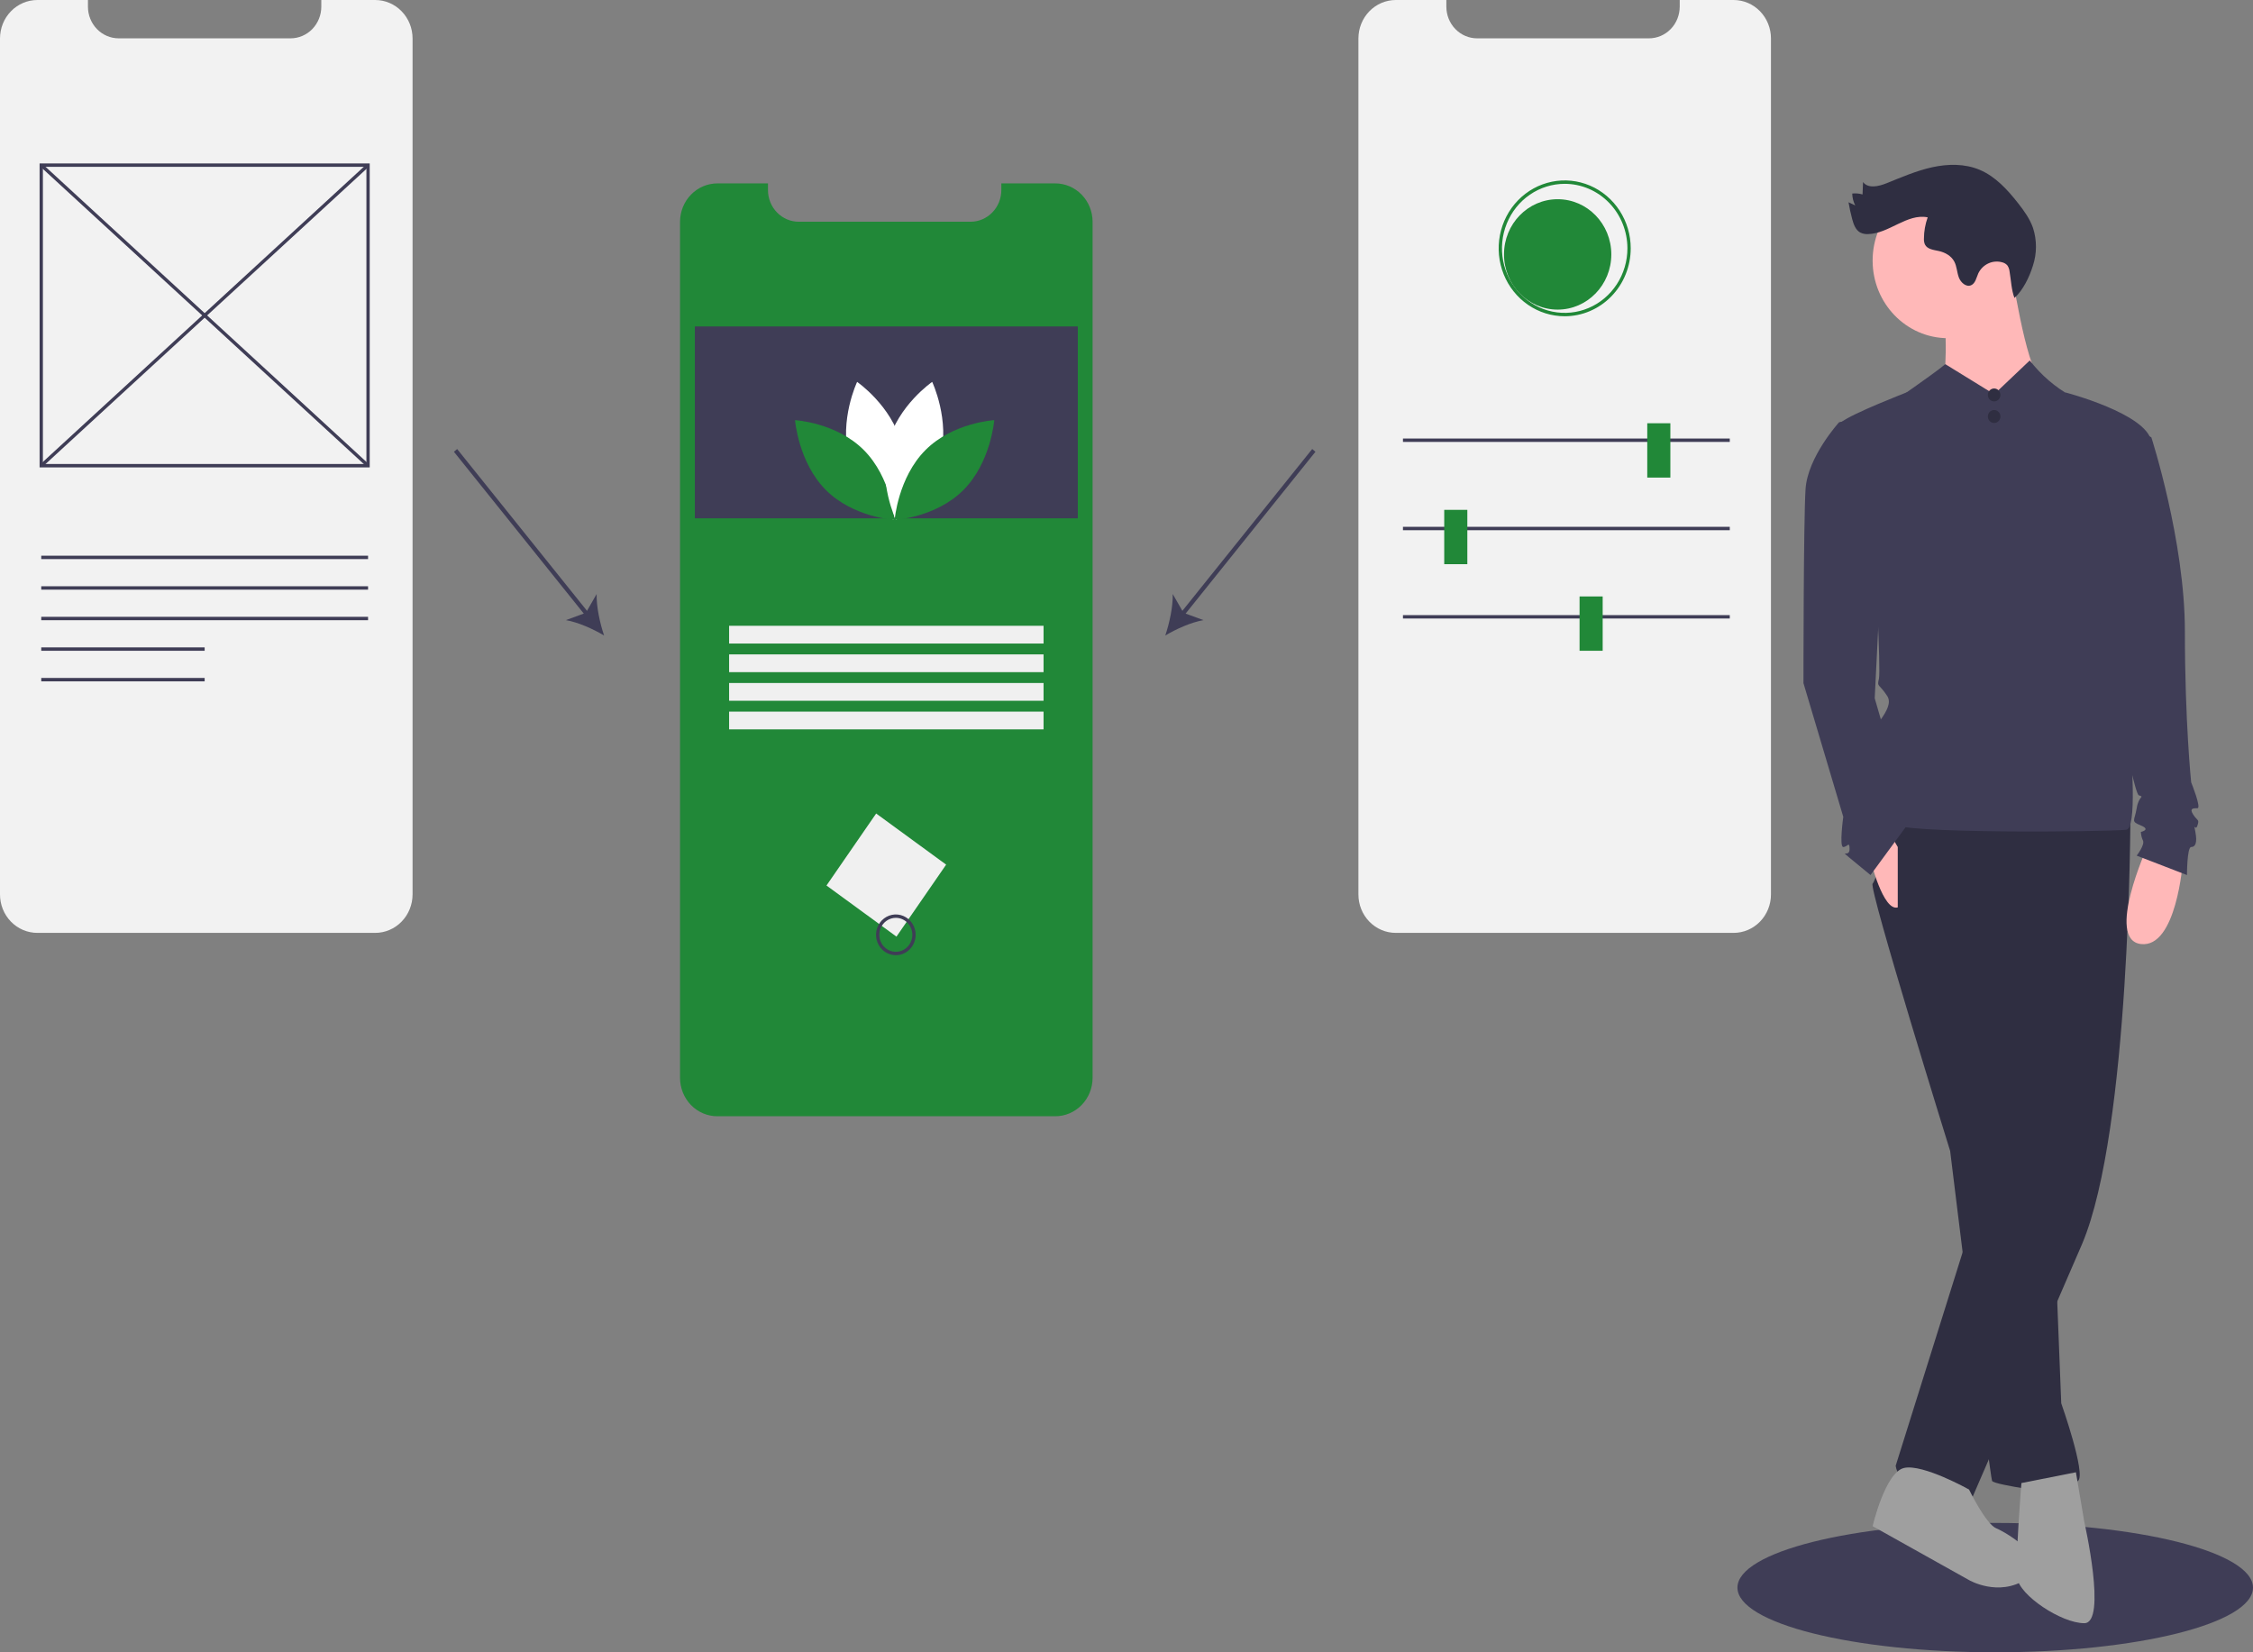 <svg width="195" height="143" viewBox="0 0 195 143" fill="none" xmlns="http://www.w3.org/2000/svg">
<rect x="0" y="0" width="195" height="143" fill="#808080" stroke="none"/>
<g clip-path="url(#clip0_102_196)">
<path d="M172.689 143C185.011 143 195 140.494 195 137.402C195 134.31 185.011 131.804 172.689 131.804C160.367 131.804 150.378 134.31 150.378 137.402C150.378 140.494 160.367 143 172.689 143Z" fill="#3F3D56"/>
<path d="M94.565 19.2V93.281C94.565 94.164 94.224 95.01 93.617 95.634C93.01 96.258 92.188 96.608 91.33 96.608H62.093C61.669 96.609 61.248 96.523 60.855 96.356C60.462 96.19 60.105 95.945 59.804 95.635C59.504 95.326 59.265 94.959 59.103 94.555C58.941 94.151 58.857 93.718 58.858 93.281V19.2C58.858 18.763 58.941 18.33 59.104 17.926C59.267 17.523 59.505 17.156 59.806 16.846C60.106 16.537 60.463 16.292 60.855 16.125C61.248 15.958 61.669 15.872 62.093 15.872H66.469V16.449C66.469 17.176 66.75 17.873 67.25 18.387C67.749 18.901 68.427 19.19 69.134 19.19H84.002C84.709 19.19 85.387 18.901 85.886 18.387C86.386 17.873 86.667 17.176 86.667 16.449V15.872H91.33C91.754 15.871 92.175 15.957 92.568 16.125C92.961 16.292 93.317 16.537 93.618 16.846C93.918 17.155 94.157 17.522 94.319 17.926C94.482 18.33 94.566 18.763 94.565 19.2Z" fill="#218838"/>
<path d="M93.285 28.253H60.142V44.859H93.285V28.253Z" fill="#3F3D56"/>
<path d="M73.486 39.656C74.354 42.955 77.326 44.998 77.326 44.998C77.326 44.998 78.891 41.693 78.023 38.393C77.156 35.094 74.184 33.051 74.184 33.051C74.184 33.051 72.619 36.357 73.486 39.656Z" fill="white"/>
<path d="M74.761 38.947C77.142 41.331 77.433 44.996 77.433 44.996C77.433 44.996 73.864 44.795 71.483 42.411C69.102 40.027 68.811 36.362 68.811 36.362C68.811 36.362 72.38 36.563 74.761 38.947Z" fill="#218838"/>
<path d="M81.379 39.656C80.511 42.955 77.54 44.998 77.54 44.998C77.54 44.998 75.975 41.693 76.842 38.393C77.71 35.094 80.682 33.051 80.682 33.051C80.682 33.051 82.247 36.357 81.379 39.656Z" fill="white"/>
<path d="M80.104 38.947C77.724 41.331 77.433 44.996 77.433 44.996C77.433 44.996 81.002 44.795 83.383 42.411C85.763 40.027 86.054 36.362 86.054 36.362C86.054 36.362 82.485 36.563 80.104 38.947Z" fill="#218838"/>
<path d="M90.321 54.159H63.106V55.696H90.321V54.159Z" fill="#F0F0F0"/>
<path d="M90.321 56.635H63.106V58.172H90.321V56.635Z" fill="#F0F0F0"/>
<path d="M90.321 59.111H63.106V60.648H90.321V59.111Z" fill="#F0F0F0"/>
<path d="M90.321 61.587H63.106V63.124H90.321V61.587Z" fill="#F0F0F0"/>
<path d="M81.89 74.83L75.833 70.406L71.533 76.638L77.59 81.061L81.89 74.83Z" fill="#F0F0F0"/>
<path d="M77.535 82.668C77.196 82.668 76.865 82.565 76.583 82.371C76.301 82.177 76.081 81.902 75.952 81.579C75.822 81.257 75.788 80.903 75.854 80.561C75.92 80.218 76.084 79.904 76.323 79.657C76.563 79.411 76.868 79.243 77.201 79.175C77.534 79.107 77.878 79.142 78.192 79.275C78.505 79.409 78.772 79.635 78.961 79.925C79.149 80.215 79.25 80.556 79.25 80.904C79.249 81.372 79.069 81.82 78.747 82.151C78.426 82.481 77.99 82.668 77.535 82.668ZM77.535 79.435C77.253 79.435 76.977 79.521 76.742 79.683C76.507 79.844 76.324 80.074 76.216 80.342C76.108 80.611 76.079 80.906 76.134 81.191C76.189 81.476 76.326 81.738 76.525 81.944C76.725 82.149 76.98 82.289 77.257 82.346C77.534 82.403 77.821 82.374 78.082 82.262C78.343 82.151 78.566 81.963 78.723 81.721C78.88 81.479 78.964 81.195 78.964 80.904C78.964 80.515 78.813 80.141 78.545 79.866C78.277 79.59 77.914 79.435 77.535 79.435Z" fill="#3F3D56"/>
<path d="M35.708 3.329V77.409C35.707 78.292 35.366 79.138 34.759 79.762C34.153 80.386 33.33 80.737 32.472 80.737H3.236C2.811 80.737 2.39 80.652 1.997 80.485C1.604 80.318 1.247 80.073 0.947 79.764C0.646 79.455 0.408 79.088 0.245 78.684C0.083 78.28 -0.001 77.847 2.73611e-06 77.409V3.329C-1.5607e-05 2.892 0.084 2.459 0.246 2.055C0.409 1.651 0.647 1.284 0.948 0.975C1.248 0.666 1.605 0.421 1.997 0.253C2.39 0.086 2.811 -1.79585e-05 3.236 1.76073e-07H7.612V0.578C7.612 1.304 7.892 2.002 8.392 2.516C8.892 3.03 9.569 3.318 10.276 3.318H25.145C25.851 3.318 26.529 3.03 27.029 2.516C27.528 2.002 27.809 1.304 27.809 0.578V1.76073e-07H32.472C32.897 -0 33.318 0.086 33.71 0.253C34.103 0.42 34.46 0.665 34.76 0.975C35.061 1.284 35.299 1.651 35.462 2.055C35.624 2.459 35.708 2.891 35.708 3.329Z" fill="#F2F2F2"/>
<path d="M31.999 40.451H3.427V14.145H31.999V40.451ZM3.713 40.157H31.713V14.439H3.713V40.157Z" fill="#3F3D56"/>
<path d="M3.665 14.182L3.475 14.402L31.761 40.413L31.951 40.194L3.665 14.182Z" fill="#3F3D56"/>
<path d="M31.761 14.183L3.475 40.194L3.665 40.413L31.951 14.402L31.761 14.183Z" fill="#3F3D56"/>
<path d="M31.856 48.093H3.57V48.387H31.856V48.093Z" fill="#3F3D56"/>
<path d="M31.856 50.738H3.57V51.032H31.856V50.738Z" fill="#3F3D56"/>
<path d="M31.856 53.383H3.57V53.677H31.856V53.383Z" fill="#3F3D56"/>
<path d="M17.713 56.028H3.57V56.322H17.713V56.028Z" fill="#3F3D56"/>
<path d="M17.713 58.674H3.57V58.968H17.713V58.674Z" fill="#3F3D56"/>
<path d="M153.28 3.329V77.409C153.28 78.292 152.939 79.138 152.332 79.762C151.725 80.386 150.902 80.737 150.044 80.737H120.808C120.383 80.737 119.962 80.652 119.57 80.485C119.177 80.318 118.82 80.073 118.519 79.764C118.219 79.455 117.98 79.088 117.818 78.684C117.655 78.28 117.572 77.847 117.573 77.409V3.329C117.573 2.892 117.656 2.459 117.819 2.055C117.982 1.651 118.22 1.284 118.52 0.975C118.821 0.666 119.178 0.421 119.57 0.253C119.963 0.086 120.383 -1.74672e-05 120.808 1.77287e-07H125.184V0.578C125.184 1.304 125.465 2.002 125.965 2.516C126.464 3.03 127.142 3.318 127.848 3.318H142.717C143.424 3.318 144.101 3.03 144.601 2.516C145.101 2.002 145.381 1.304 145.382 0.578V1.77287e-07H150.044C150.469 -0 150.89 0.086 151.283 0.253C151.675 0.42 152.032 0.665 152.333 0.975C152.633 1.284 152.872 1.651 153.034 2.055C153.197 2.459 153.28 2.891 153.28 3.329Z" fill="#F2F2F2"/>
<path d="M149.714 37.952H121.428V38.246H149.714V37.952Z" fill="#3F3D56"/>
<path d="M149.714 45.594H121.428V45.888H149.714V45.594Z" fill="#3F3D56"/>
<path d="M149.714 53.236H121.428V53.53H149.714V53.236Z" fill="#3F3D56"/>
<path d="M134.817 26.795C137.382 26.795 139.461 24.656 139.461 22.018C139.461 19.38 137.382 17.241 134.817 17.241C132.252 17.241 130.173 19.38 130.173 22.018C130.173 24.656 132.252 26.795 134.817 26.795Z" fill="#218838"/>
<path d="M144.572 36.63H142.572V41.333H144.572V36.63Z" fill="#218838"/>
<path d="M127 44.125H125V48.828H127V44.125Z" fill="#218838"/>
<path d="M138.714 51.62H136.714V56.322H138.714V51.62Z" fill="#218838"/>
<path d="M135.427 27.371C134.296 27.371 133.192 27.027 132.252 26.381C131.312 25.735 130.58 24.817 130.147 23.743C129.715 22.668 129.601 21.486 129.822 20.346C130.042 19.206 130.587 18.159 131.386 17.336C132.185 16.514 133.203 15.954 134.312 15.728C135.42 15.501 136.569 15.617 137.613 16.062C138.657 16.507 139.55 17.261 140.178 18.227C140.806 19.194 141.141 20.33 141.141 21.493C141.139 23.052 140.537 24.546 139.465 25.648C138.394 26.75 136.942 27.37 135.427 27.371ZM135.427 15.909C134.353 15.909 133.303 16.236 132.411 16.85C131.518 17.463 130.822 18.335 130.411 19.356C130 20.376 129.893 21.499 130.102 22.582C130.312 23.666 130.829 24.661 131.588 25.442C132.347 26.223 133.314 26.755 134.367 26.97C135.42 27.186 136.512 27.075 137.504 26.652C138.496 26.23 139.344 25.514 139.94 24.596C140.537 23.677 140.855 22.598 140.855 21.493C140.854 20.012 140.281 18.593 139.263 17.546C138.246 16.499 136.866 15.91 135.427 15.909Z" fill="#218838"/>
<path d="M39.567 38.862L39.288 39.1L50.751 53.382L51.031 53.144L39.567 38.862Z" fill="#3F3D56"/>
<path d="M52.285 55C51.334 54.433 50.017 53.846 48.98 53.67L50.708 53.035L51.641 51.41C51.612 52.491 51.923 53.932 52.285 55Z" fill="#3F3D56"/>
<path d="M113.573 38.861L102.112 53.145L102.392 53.383L113.853 39.099L113.573 38.861Z" fill="#3F3D56"/>
<path d="M100.857 55C101.218 53.932 101.529 52.491 101.501 51.41L102.434 53.035L104.161 53.67C103.124 53.846 101.807 54.433 100.857 55Z" fill="#3F3D56"/>
<path d="M184.389 70.507C184.389 70.507 184.389 97.75 180.217 107.64L170.603 129.845C170.603 129.845 164.436 129.472 164.073 126.859L171.329 103.721L175.682 90.1L176.77 68.828L184.389 70.507Z" fill="#2F2E41"/>
<path d="M178.403 71.253L176.77 82.636L177.859 107.64L178.403 121.448C178.403 121.448 180.58 127.606 179.854 128.166L178.403 129.285C178.403 129.285 172.598 128.539 172.417 128.166C172.236 127.792 168.789 99.616 168.789 99.616C168.789 99.616 161.715 76.851 162.078 76.478C162.44 76.105 164.073 70.507 164.073 70.507L178.403 71.253Z" fill="#2F2E41"/>
<path d="M179.673 127.419L180.398 131.711C180.398 131.711 182.393 140.481 180.398 140.481C178.403 140.481 174.775 138.055 174.594 136.562C174.412 135.07 174.956 128.352 174.956 128.352L179.673 127.419Z" fill="#9F9F9F"/>
<path d="M170.422 128.912C170.422 128.912 171.873 131.898 172.78 132.271C173.687 132.644 177.817 135.085 175.389 136.663C172.961 138.242 170.422 136.749 170.422 136.749L162.078 132.084C162.078 132.084 163.166 127.419 164.798 127.046C166.431 126.673 170.422 128.912 170.422 128.912Z" fill="#9F9F9F"/>
<path d="M168.608 29.269C172.214 29.269 175.138 26.262 175.138 22.552C175.138 18.841 172.214 15.834 168.608 15.834C165.001 15.834 162.078 18.841 162.078 22.552C162.078 26.262 165.001 29.269 168.608 29.269Z" fill="#FFB8B8"/>
<path d="M174.049 23.111C174.049 23.111 175.319 31.695 176.589 32.814C177.859 33.934 173.868 37.852 172.054 37.666C170.24 37.479 168.245 33.374 168.245 33.374C168.245 33.374 168.789 27.963 167.882 26.47C166.975 24.977 174.049 23.111 174.049 23.111Z" fill="#FFB8B8"/>
<path d="M172.598 34.12L175.679 31.195C176.67 32.476 177.906 33.535 179.31 34.307C181.668 35.613 174.775 49.048 174.775 49.048L163.71 34.867C163.71 34.867 167.23 32.46 168.372 31.518L172.598 34.12Z" fill="#3F3D56"/>
<path d="M174.412 45.503C174.412 45.503 179.274 36.785 178.748 33.96C178.748 33.96 185.84 35.8 186.203 38.226C186.565 40.651 182.756 49.422 182.756 49.422C182.756 49.422 185.84 71.626 184.026 71.813C182.212 72 164.073 72.186 163.71 71.253C163.347 70.32 164.073 67.521 162.985 66.588C161.896 65.655 160.627 66.215 161.171 64.722C161.715 63.23 164.073 61.364 163.347 60.244C162.622 59.124 162.441 59.498 162.622 58.751C162.803 58.005 162.259 48.115 162.259 48.115C162.259 48.115 158.45 37.293 159.357 36.546C160.264 35.8 165.021 33.96 165.021 33.96L174.412 45.503Z" fill="#3F3D56"/>
<path d="M188.923 74.612C188.923 74.612 188.379 82.076 185.296 81.703C182.212 81.33 185.84 73.306 185.84 73.306L188.923 74.612Z" fill="#FFB8B8"/>
<path d="M161.896 74.425C161.896 74.425 162.985 78.904 164.254 78.531V73.306L163.71 72.373L161.896 74.425Z" fill="#FFB8B8"/>
<path d="M173.934 23.518C173.916 23.325 173.852 23.139 173.747 22.978C173.641 22.855 173.504 22.765 173.351 22.719C172.946 22.59 172.51 22.613 172.12 22.785C171.731 22.957 171.414 23.265 171.225 23.656C171.058 24.032 170.977 24.515 170.61 24.683C170.183 24.877 169.709 24.463 169.541 24.015C169.374 23.567 169.369 23.058 169.146 22.637C168.88 22.136 168.344 21.842 167.802 21.724C167.353 21.626 166.804 21.574 166.602 21.151C166.536 20.989 166.508 20.814 166.52 20.639C166.524 20.015 166.634 19.397 166.844 18.811C165.067 18.447 163.486 20.23 161.674 20.259C161.444 20.273 161.215 20.227 161.007 20.125C160.605 19.904 160.43 19.414 160.309 18.962C160.181 18.482 160.075 17.996 159.992 17.505L160.572 17.779C160.41 17.461 160.322 17.109 160.313 16.75C160.613 16.718 160.916 16.744 161.206 16.828L161.248 15.758C161.696 16.342 162.59 16.137 163.265 15.866C164.566 15.344 165.862 14.778 167.228 14.476C168.594 14.175 170.059 14.153 171.351 14.701C172.708 15.276 173.755 16.421 174.677 17.597C175.188 18.249 175.683 18.934 175.959 19.721C176.304 20.788 176.3 21.941 175.948 23.006C175.65 23.964 175.097 25.122 174.353 25.786C174.093 25.108 174.057 24.243 173.934 23.518Z" fill="#2F2E41"/>
<path d="M161.534 35.986L159.175 36.546C159.175 36.546 156.455 39.532 156.273 42.331C156.092 45.13 156.092 59.124 156.092 59.124L159.538 70.694C159.538 70.694 159.175 73.306 159.538 73.306C159.901 73.306 160.082 72.746 160.082 73.493C160.082 74.239 159.175 73.493 160.082 74.239L161.896 75.732L164.928 71.597C164.928 71.597 165.161 69.947 164.617 69.574C164.073 69.201 164.073 69.014 164.254 68.454C164.436 67.895 164.799 67.708 164.617 67.335C164.436 66.962 163.892 66.402 163.892 66.029C163.892 65.655 163.892 65.282 163.71 65.096C163.529 64.909 162.259 60.431 162.259 60.431L162.985 45.876L161.534 35.986Z" fill="#3F3D56"/>
<path d="M184.389 36.919L186.202 37.852C186.202 37.852 189.105 46.809 189.105 54.646C189.105 62.483 189.649 67.708 189.649 67.708C189.649 67.708 190.556 69.947 190.193 69.947C189.83 69.947 189.467 69.947 189.83 70.507C190.193 71.067 190.374 70.88 190.193 71.44C190.012 72 189.83 71.067 190.012 72C190.193 72.933 190.012 73.306 189.649 73.306C189.286 73.306 189.286 75.732 189.286 75.732L184.933 74.052C184.933 74.052 185.658 73.119 185.477 72.746C185.367 72.513 185.305 72.259 185.296 72C185.296 72 186.202 71.813 185.296 71.44C184.389 71.067 184.751 71.067 184.933 69.947C185.114 68.828 185.658 69.014 185.114 68.828C184.57 68.641 181.305 51.287 181.305 51.287L184.389 36.919Z" fill="#3F3D56"/>
<path d="M172.595 34.74C172.896 34.74 173.14 34.49 173.14 34.181C173.14 33.871 172.896 33.621 172.595 33.621C172.295 33.621 172.051 33.871 172.051 34.181C172.051 34.49 172.295 34.74 172.595 34.74Z" fill="#2F2E41"/>
<path d="M172.595 36.606C172.896 36.606 173.14 36.356 173.14 36.047C173.14 35.737 172.896 35.487 172.595 35.487C172.295 35.487 172.051 35.737 172.051 36.047C172.051 36.356 172.295 36.606 172.595 36.606Z" fill="#2F2E41"/>
</g>
<defs>
<clipPath id="clip0_102_196">
<rect width="195" height="143" fill="white"/>
</clipPath>
</defs>
</svg>
